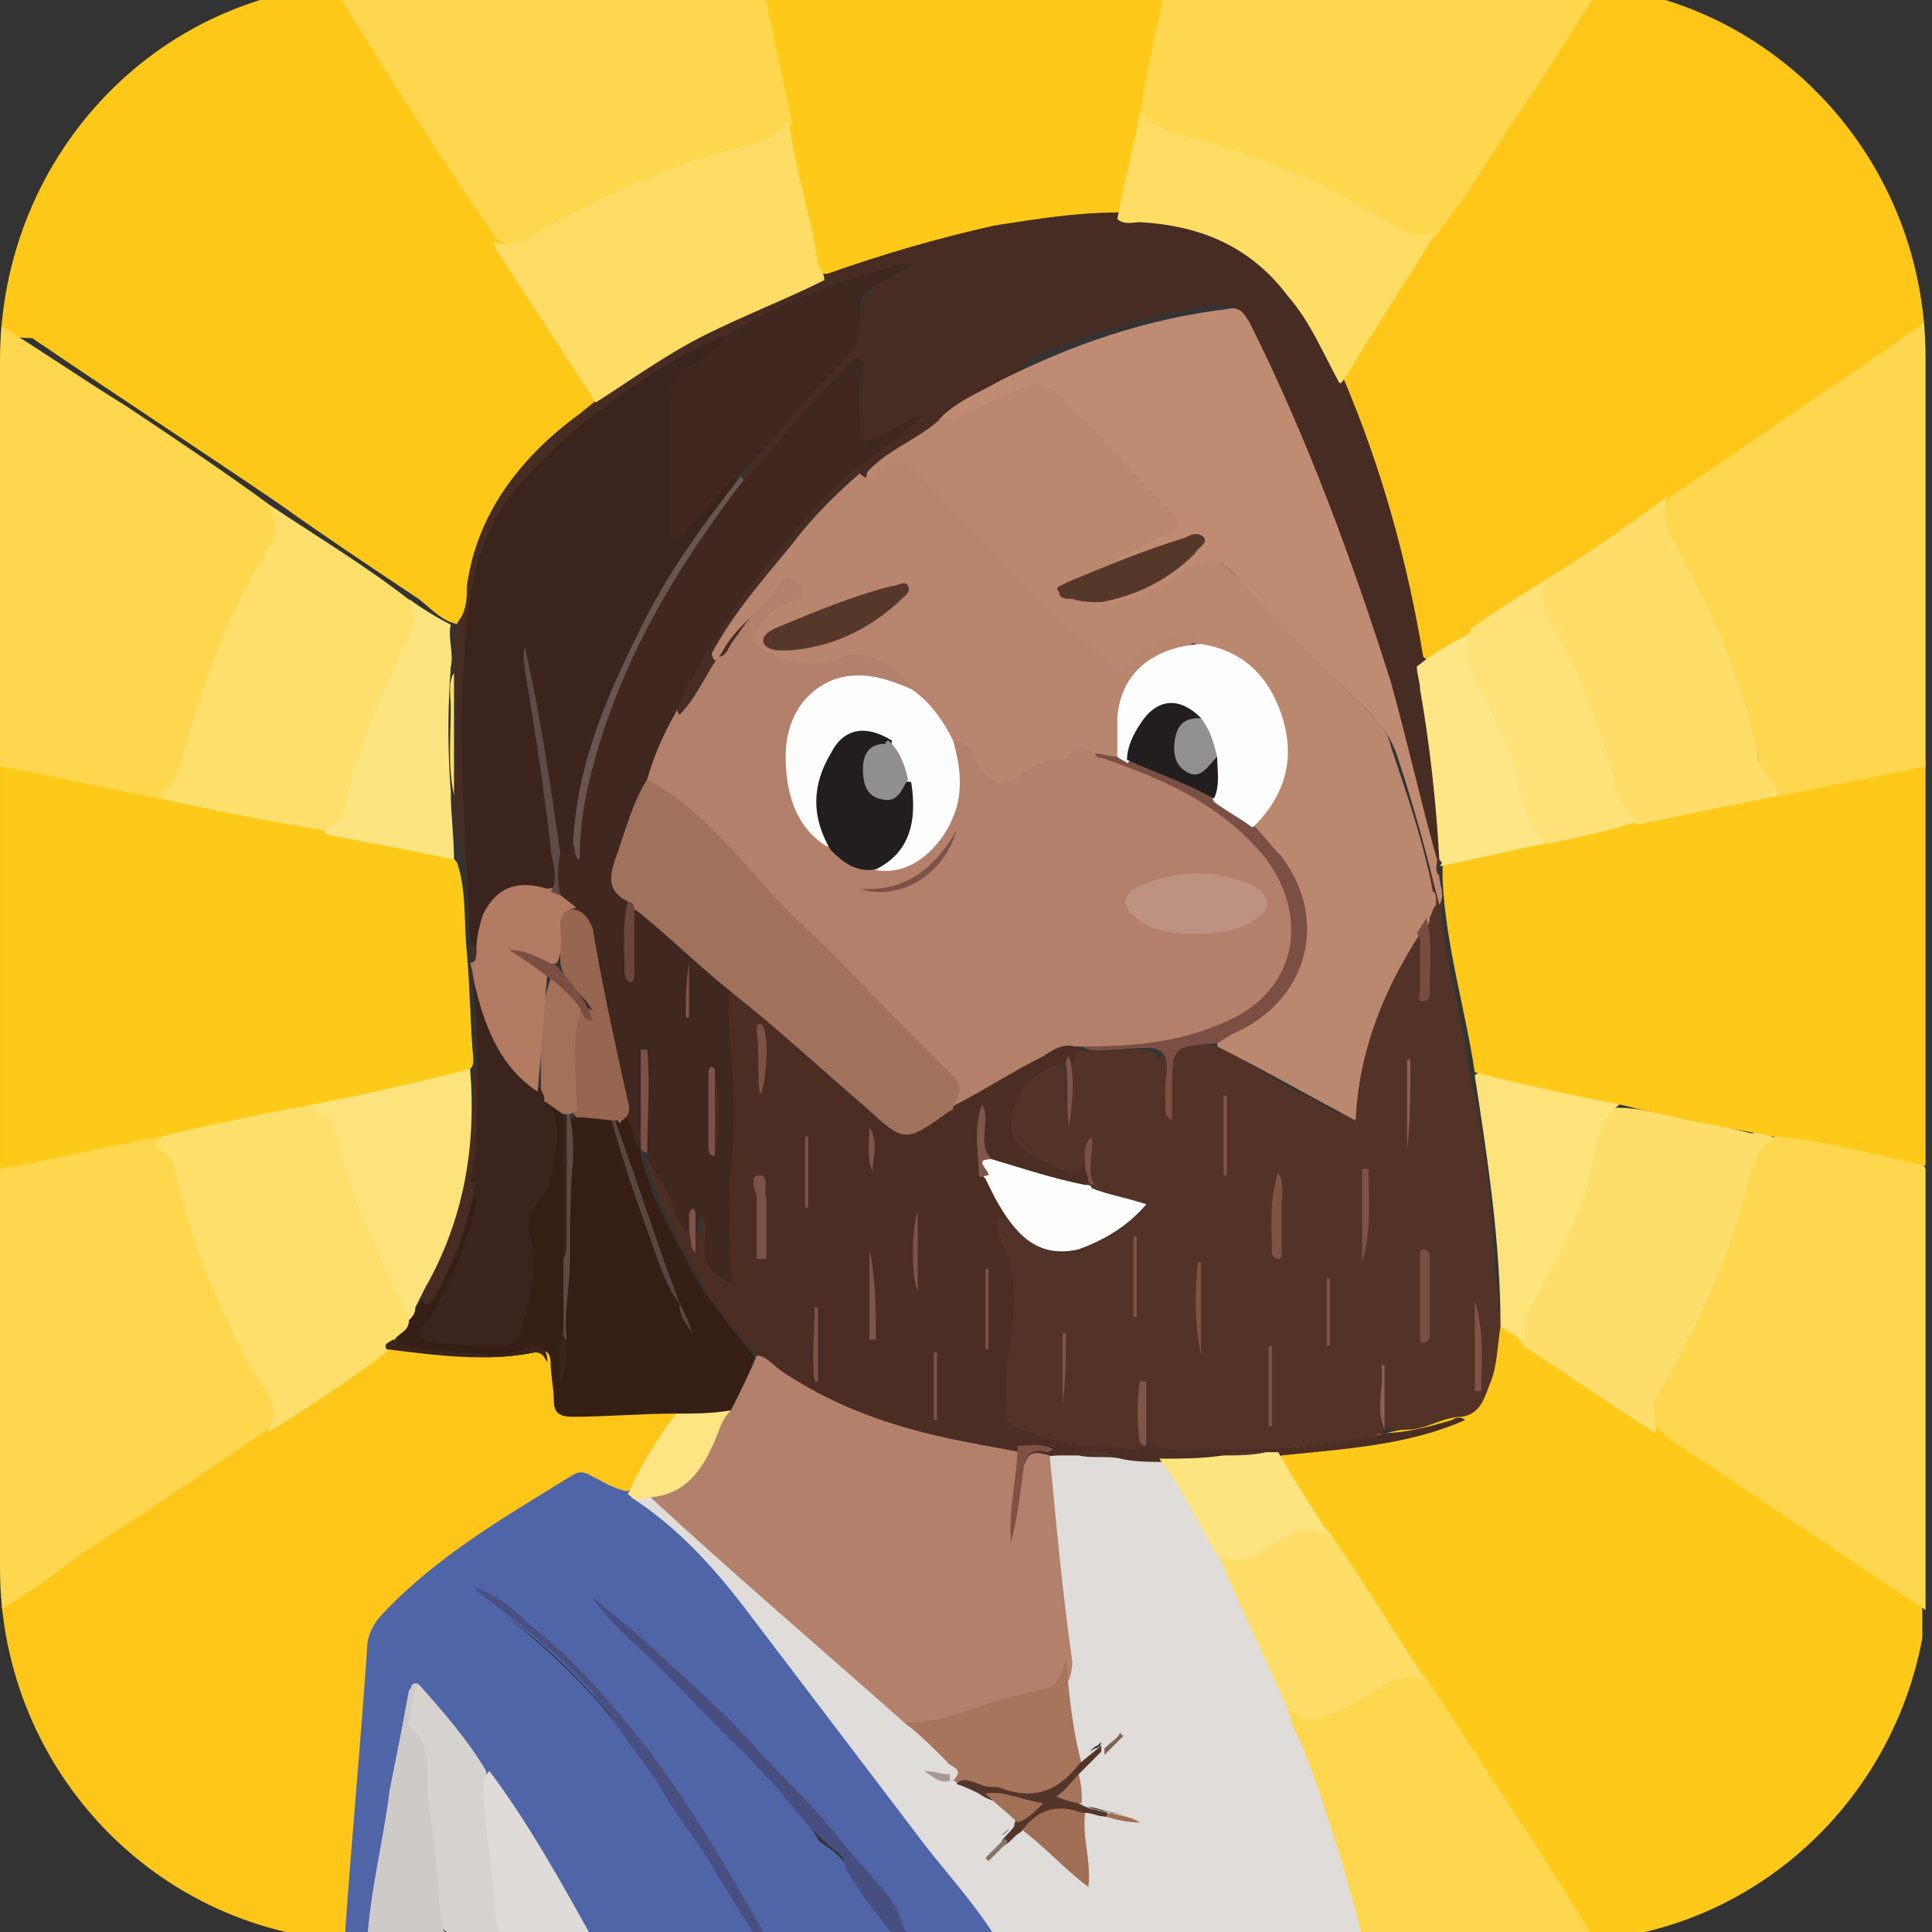 <?xml version="1.0" encoding="utf-8"?>
<!-- Generator: Adobe Illustrator 17.1.0, SVG Export Plug-In . SVG Version: 6.00 Build 0)  -->
<!DOCTYPE svg PUBLIC "-//W3C//DTD SVG 1.1//EN" "http://www.w3.org/Graphics/SVG/1.1/DTD/svg11.dtd">
<svg version="1.1" id="Icon" xmlns="http://www.w3.org/2000/svg" xmlns:xlink="http://www.w3.org/1999/xlink" x="0px" y="0px"
	 viewBox="0 0 60 60" enable-background="new 0 0 60 60" xml:space="preserve">
<rect x="0" y="0" width="60" height="60" fill="#333333" stroke="none"/>
<g>
	<g>
		<defs>
			<path id="SVGID_1_" d="M59.9,48.7c0,6.4-5.1,11.6-11.4,11.6h-37C5.1,60.3,0,55.1,0,48.7V11.2C0,4.7,5.1-0.5,11.4-0.5h37
				c6.3,0,11.4,5.2,11.4,11.6V48.7z"/>
		</defs>
		<clipPath id="SVGID_2_">
			<use xlink:href="#SVGID_1_"  overflow="visible"/>
		</clipPath>
		<g clip-path="url(#SVGID_2_)">
			<g>
				<path fill="#FEC919" d="M57,60.3c-2.5,0-5,0-7.5,0c-0.2-0.1-0.4-0.3-0.5-0.5c-1.6-2.5-3.2-5-4.9-7.5c-1-1.5-1.9-3-2.9-4.5
					c-0.5-0.7-0.9-1.5-1.4-2.2c-0.1-0.2-0.3-0.4,0-0.6c1.3-0.3,2.7-0.3,4.1-0.7c0.5-0.1,1-0.2,1.4-0.5c0.6-0.2,0.9-0.7,0.9-1.4
					c0.1-0.4,0-0.9,0.3-1.3c0.4-0.2,0.6,0.2,0.9,0.3c1.4,0.9,2.8,1.8,4.1,2.7c2.5,1.7,5.1,3.4,7.6,5.1c0.3,0.2,0.6,0.4,0.6,0.8
					c0,2.3,0,4.6,0,6.9c0,1.3-0.5,2.2-1.5,2.9C57.9,60.2,57.4,60.1,57,60.3z"/>
				<path fill="#FEC619" d="M10.7,60.3c-2.6,0-5.3,0-7.9,0c-0.4-0.2-0.9-0.1-1.3-0.4c-1-0.7-1.5-1.7-1.5-2.9c0-2.3,0-4.6,0-6.9
					c0-0.4,0.4-0.5,0.6-0.7c2.6-1.7,5.2-3.5,7.8-5.2c1.1-0.7,2.2-1.5,3.3-2.2c0.2-0.1,0.3-0.3,0.6-0.3c1,0.1,2,0.3,3.1,0.2
					c0.4,0,0.8,0,1.2-0.1c0.3-0.1,0.6,0,0.7,0.3c0.1,0.3,0.1,0.7,0.2,1c0.1,0.4,0.3,0.5,0.6,0.5c0.8,0,1.5,0.1,2.3-0.1
					c0.2,0,0.4,0,0.6,0.1c0.2,0.1,0.2,0.3,0.1,0.4c-0.5,0.8-0.9,1.8-1.7,2.4c-0.2,0-0.3,0-0.4-0.1c-0.6-0.4-1.2-0.3-1.8,0.1
					c-1.7,1.1-3.5,2.1-4.9,3.6c-0.4,0.4-0.6,0.9-0.6,1.4c-0.2,2.3-0.4,4.5-0.6,6.8c0,0.3,0,0.6,0,0.9C11,59.6,11,60,10.7,60.3z"/>
				<path fill="#4F65A8" d="M10.7,60.3c0.2-3,0.5-6.1,0.7-9.1c0-0.4,0.2-0.8,0.5-1.1c1.7-1.8,3.8-3,5.9-4.3c0.2-0.1,0.3-0.1,0.5,0
					c0.4,0.2,0.7,0.4,1.1,0.5c0.1,0,0.3,0,0.4,0.1c2,1.1,3.3,2.9,4.6,4.7c2.2,2.8,4.2,5.7,6.4,8.5c0.2,0.2,0.4,0.4,0.2,0.7
					c-0.9,0-1.9,0-2.8,0c-0.3-0.1-0.4-0.2-0.5-0.5c-0.2-0.6-0.6-1-1-1.5c-0.9-1.3-2.1-2.3-3.2-3.5c-0.9-1.1-2-2-3-2.9
					c-0.6-0.6-1.2-1.1-1.5-1.4c0.5,0.4,1.2,1,1.9,1.7c0.8,0.8,1.6,1.5,2.3,2.3c0.7,0.8,1.6,1.6,2.2,2.6c0,0.1,0.1,0.1,0.2,0.2
					c1,0.6,1.3,1.8,2,2.6c0.1,0.1,0.2,0.3,0.1,0.5c-1.2,0-2.5,0-3.7,0c-0.2-0.1-0.4-0.3-0.6-0.5c-1-1.7-2-3.3-3.1-4.9
					c-1.5-2.1-3.3-4.1-5.5-5.4c1.3,0.7,3.4,2.7,4.3,3.9c1.3,1.7,2.5,3.5,3.6,5.3c0.3,0.5,0.7,1,0.8,1.6c-1.8,0-3.5,0-5.3,0
					c-0.1-0.1-0.3-0.2-0.4-0.4c-0.9-1.7-1.9-3.2-2.9-4.8c-0.5-0.8-1.1-1.6-1.8-2.4c-0.1-0.1-0.1-0.1-0.2-0.1
					c-0.2,0.2-0.2,0.5-0.2,0.7c-0.3,2.1-0.8,4.1-1.1,6.2c0,0.3,0,0.5-0.2,0.7C11.2,60.3,10.9,60.3,10.7,60.3z"/>
				<path fill="#E0DCD9" d="M31,60.3c-0.6-1-1.4-1.9-2.2-2.9c-1.9-2.5-3.8-5-5.7-7.5c-1-1.3-2.1-2.5-3.5-3.4
					c0.1-0.2,0.2-0.2,0.4-0.2c0.4,0.1,0.7,0.4,1,0.7c2.4,2.1,4.8,4.2,7.1,6.3c0.6,0.6,1.4,1,1.9,1.8c0.2,0.1,0.4,0.2,0.6,0.3
					c0.3,0.4,0.8,0.5,1,1c0,0.3-0.3,0.4-0.5,0.6c-0.1,0-0.1,0.1-0.2,0.1c0.1-0.1,0.1-0.1,0.2-0.1c0.2-0.1,0.3-0.3,0.5-0.4
					c0.5,0,0.7,0.5,1.1,0.7c0.3,0.2,0.5,0.4,0.8,0.7c0-0.4,0-0.6-0.1-0.9c0-0.3-0.1-0.7,0.1-1c0.2-0.1,0.4,0.1,0.6,0.1
					c0.3,0.1,0.7,0.1,0.8,0.2c-0.1-0.1-0.4-0.1-0.7-0.2c-0.3-0.1-0.7-0.1-0.9-0.3c-0.1-0.2-0.1-0.5-0.1-0.8c0.1-0.4,0.5-0.6,0.8-0.8
					c0.1,0,0.2-0.1,0.2-0.2c0,0,0.1-0.1,0.1-0.1c0,0-0.1,0.1-0.1,0.1c0,0-0.1,0.1-0.1,0.1c-0.3,0.1-0.4,0.6-0.8,0.4
					C33.1,54,33.1,53,33,52.1c0-0.2,0-0.4,0-0.6c-0.1-1.7-0.4-3.5-0.5-5.2c0-0.4-0.1-0.8,0-1.2c0.1-0.1,0.2-0.1,0.3-0.2
					c0.2,0,0.5,0,0.7,0c0.4,0.2,0.9,0.1,1.3,0.1c0.4,0,0.8,0,1.2,0c0.3,0.1,0.5,0.3,0.6,0.6c0.5,0.9,1,1.7,1.5,2.6
					c0.8,1.6,1.6,3.2,2.2,4.9c0.8,2,1.5,4.1,2.1,6.3c0.1,0.3,0.2,0.6,0,0.8C38.5,60.3,34.8,60.3,31,60.3z"/>
				<path fill="#FED74E" d="M42.3,60.3c-0.1-0.8-0.4-1.6-0.6-2.4c-0.5-1.5-0.9-3-1.6-4.4c0-0.1,0-0.2-0.1-0.3c0-0.3,0.2-0.2,0.3-0.1
					c0.4,0.3,0.7,0.1,1.1-0.1c0.5-0.3,1-0.6,1.5-0.9c0.5-0.3,0.9-0.4,1.4,0c1.6,2.5,3.3,5,4.9,7.6c0.1,0.2,0.2,0.3,0.3,0.5
					C47.1,60.3,44.7,60.3,42.3,60.3z"/>
				<path fill="#D6D2CF" d="M13,52.3c0.8,0.9,1.5,1.7,2.1,2.7c0.1,1.4,0.3,2.9,0.4,4.3c0,0.4,0.3,0.6,0.7,0.6c0.4,0,0.8,0,1.2,0
					c0.2,0,0.5,0,0.6,0.3c-1,0-1.9,0-2.9,0c-0.3-0.1-0.5-0.1-0.8-0.1c-0.5,0-0.7-0.3-0.8-0.7c-0.2-1.1-0.2-2.3-0.4-3.4
					c-0.1-0.6,0-1.3-0.3-1.8c-0.4-0.7-0.2-1.2,0-1.9C12.9,52.4,13,52.3,13,52.3z"/>
				<path fill="#CECAC7" d="M13,52.3c-0.2,0.3-0.2,0.7-0.3,1.1c0,0.1,0,0.2,0,0.2c0.8,0.6,0.5,1.6,0.6,2.4c0.2,1.2,0.3,2.4,0.4,3.6
					c0,0.4,0.2,0.6,0.7,0.6c0.2,0,0.5-0.1,0.7,0.1c-1.2,0-2.5,0-3.7,0c0.1-1.6,0.5-3.1,0.7-4.7c0.2-1,0.4-2,0.6-3.1
					C12.8,52.4,12.8,52.2,13,52.3z"/>
				<path fill="#DFDBD8" d="M18.1,60.3c-0.6-0.3-1.3-0.1-1.9-0.1c-0.5,0-0.8-0.1-0.8-0.7c-0.1-1.3-0.3-2.6-0.4-3.9
					c0-0.2,0-0.4,0.2-0.6c1.2,1.6,2.2,3.4,3.2,5.2C18.2,60.3,18.1,60.3,18.1,60.3z"/>
				<path fill="#494F81" d="M23.6,60.3c-0.5-0.7-0.9-1.4-1.4-2.2c-0.5-0.9-1.2-1.7-1.7-2.6c-0.5-0.8-1.1-1.5-1.6-2.3
					c-1-1.4-2.3-2.4-3.7-3.5c-0.2-0.1-0.4-0.3-0.5-0.4c0.7,0.2,1.3,0.7,1.8,1.2c1.4,1.1,2.5,2.4,3.6,3.8c1.3,1.7,2.4,3.6,3.5,5.5
					c0.1,0.2,0.2,0.4,0.4,0.5C23.9,60.3,23.7,60.3,23.6,60.3z"/>
				<path fill="#484F80" d="M27.8,60.3c-0.2-0.6-0.8-1-1.1-1.6c-0.2-0.3-0.4-0.5-0.5-0.9c0-0.1-0.1-0.2-0.1-0.2
					c-1.1-0.8-1.8-2-2.7-2.9c-1-0.9-1.9-1.9-2.9-2.9c-0.7-0.7-1.5-1.3-2.1-2.2c0.7,0.6,1.5,1.2,2.2,1.9c1,0.9,1.9,1.7,2.8,2.7
					c0.8,0.9,1.7,1.7,2.5,2.7c0.6,0.8,1.3,1.4,1.9,2.3c0.2,0.3,0.2,0.8,0.6,1C28.1,60.3,27.9,60.3,27.8,60.3z"/>
				<path fill="#533327" d="M46.6,41.2c-0.1,0.6-0.1,1.2-0.3,1.7c-0.2,0.5-0.3,1-0.9,1.1c-0.6,0-1.1,0.4-1.7,0.4
					c-0.3,0-0.6,0.1-0.8-0.2c0-0.6,0-1.1,0-1.5c0.1,0.5-0.1,1.1,0.1,1.7c-0.4,0.4-1,0.3-1.5,0.4c-1.6,0.2-3.3,0.4-4.9,0.3
					c-0.3,0-0.6,0-0.9-0.2c-0.3-0.4-0.1-0.9-0.2-1.3c0.1,0.4-0.1,0.8,0.1,1.3c0,0.1-0.1,0.1-0.2,0.1c-1.2,0.1-2.3,0-3.5-0.3
					c-0.6-0.2-0.9-0.6-0.9-1.3c0-0.6,0.1-1.1,0.1-1.6c0.2-1.1,0.2-2.2-0.3-3.3c0-0.1-0.1-0.1-0.1-0.2c0-0.2-0.1-0.4,0.1-0.5
					c0.2-0.1,0.4,0,0.6,0.2c0.2,0.2,0.4,0.4,0.7,0.6c0.4,0.2,0.8,0.4,1.3,0.1c0.6-0.4,1.2-0.7,1.7-1.2c-0.4-0.2-1-0.2-1.3-0.5
					c-0.3-0.3-0.2-0.6-0.2-0.9c0,0.1,0,0.2-0.1,0.3c-0.2,0.3-0.5,0.3-0.8,0.2c-0.5-0.1-0.9-0.3-1.3-0.6c-0.5-0.4-0.7-1.2-0.4-1.8
					c0.3-0.7,1.3-1.3,2-1.1c0.2,0.5,0,1,0.1,1.5c0-0.5,0.1-1.1-0.1-1.7c0-0.1,0.1-0.2,0.2-0.3c0.1,0,0.1,0,0.2,0
					c0.6,0.1,1.3,0,1.9,0c0.6,0,0.7,0.1,0.7,0.7c0,0.3,0,0.6,0,0.9c0-0.3,0-0.6,0-0.9c-0.1-0.5,0.2-0.8,0.7-0.8
					c0.3,0,0.5-0.2,0.7-0.1c1.1,0.3,2,1.1,3.1,1.6c0.4,0.2,0.7,0.4,1.1,0.6c0.1-0.9,0.3-1.8,0.6-2.6c0.3-0.8,0.7-1.6,1.1-2.3
					c0.1-0.2,0.2-0.5,0.5-0.5c0.3,0.2,0.2,0.5,0.2,0.7c0,0.2,0,0.4,0,0.6c0-0.5,0-1.1-0.1-1.7c0-0.2,0.1-0.3,0.2-0.5
					c0.1-0.3,0-0.6,0.1-0.9c0.1-0.2,0.1-0.4,0.3-0.5c0.1,0,0.2,0.2,0.2,0.3c0,2,0.6,3.9,0.9,5.8c0,0.2,0.1,0.4,0.1,0.6
					c0.4,1.8,0.6,3.6,0.7,5.4c0,0.6,0.2,1.1,0.1,1.7C46.8,40.7,46.8,41,46.6,41.2z"/>
				<path fill="#4B2D23" d="M35.6,44.9c1.2,0.2,2.4,0.1,3.7,0.1c0.9,0,1.9-0.2,2.8-0.3c0.3,0,0.6-0.1,0.9-0.2l0,0
					c0.7,0,1.4-0.2,2.1-0.4c0.1-0.1,0.3-0.1,0.4,0c-1.8,0.8-3.8,0.9-5.7,1.1c-0.1,0.1-0.3,0.2-0.5,0.2c-0.4-0.1-0.9,0-1.3,0.1
					c-0.6,0.1-1.3,0.1-1.9-0.1c-0.4,0-0.9,0-1.3-0.1c-0.4-0.1-0.9,0-1.3-0.1c-0.2,0-0.4,0-0.6,0c-0.3,0-0.7,0.1-1,0.1
					c-3-0.3-5.8-1-8.2-3c-1.6-1.6-2.7-3.6-3.5-5.8c-0.1-0.2-0.1-0.3-0.1-0.5c0-0.1,0.1-0.1,0.1-0.2c0.1-0.1,0.2,0,0.3,0.1
					c0.4,0.6,0.7,1.2,0.9,1.8c0.1,0.2,0.2,0.5,0.4,0.7c0,0.1,0,0,0,0c0,0,0,0,0-0.1c0-0.2-0.1-0.5,0.2-0.6c0.3,0.2,0.2,0.5,0.2,0.8
					c0,0.3,0,0.6,0.3,0.7c0.1-0.2,0.1-0.3,0.1-0.5c0-1,0-2,0.1-3.1c0.1-1.4,0-2.8-0.1-4.1c0-0.3-0.1-0.5,0.1-0.7
					c0.3-0.3,0.5,0,0.7,0.2c1.2,1,2.4,2.1,3.6,3.1c1.5,1.3,0.9,1.3,2.6,0.2c0.1,0,0,0,0,0c0.9-0.6,1.8-1.1,2.7-1.6
					c0.4-0.2,0.7-0.5,1.2-0.1c0,0.1-0.1,0.1-0.1,0.2c0,0.1,0,0.2-0.1,0.2c-1.1,0.1-1.9,0.9-1.9,1.9c0,0.7,0.6,1,1.1,1.2
					c0.4,0.2,0.8,0.5,1.2,0.1c0.1,0.2,0.2,0.3,0.1,0.5c-0.2,0.1-0.4,0.1-0.6,0.1c-0.8-0.2-1.6-0.4-2.3-0.7c-0.4-0.3-0.4-0.3-0.4-1.1
					c0,0.5,0,1,0.3,1.3c0.3,0.3,0.4,0.7,0.7,1.1c0.4,0.6,0.9,1.1,1.7,1c0.2,0,0.3,0,0.4,0.2c0.2,0.3-0.1,0.2-0.2,0.3
					c-0.6,0.1-1.2-0.1-1.7-0.6c-0.2-0.2-0.4-0.5-0.7-0.5c-0.1,0.2,0,0.4,0,0.5c0.7,1.3,0.5,2.6,0.3,3.9c-0.1,0.5,0,1-0.1,1.5
					c0,0.4,0.2,0.6,0.5,0.7c0.4,0.1,0.9,0.3,1.3,0.4c0.7,0.1,1.3,0.1,2,0.2C35.3,45,35.5,45,35.6,44.9L35.6,44.9z"/>
				<path fill="#FED74E" d="M59.8,36.3c0,4.6,0,9.1,0,13.7c-2.6-1.7-5.2-3.5-7.8-5.2c-0.2-0.1-0.3-0.3-0.5-0.4
					c-0.4-0.5-0.3-0.9,0-1.4c1.2-2.1,2.1-4.3,2.7-6.7c0.1-0.5,0.5-0.8,0.9-1c0.2-0.1,0.5,0,0.7,0c1.1,0.2,2.2,0.5,3.3,0.7
					C59.4,36,59.7,36,59.8,36.3z"/>
				<path fill="#FEDE6B" d="M55.1,35.4c-0.7,0.3-0.7,1.1-0.9,1.7c-0.6,2.2-1.5,4.2-2.7,6.2c-0.3,0.4,0,0.8-0.1,1.2
					c-1.4-0.9-2.7-1.8-4.1-2.7c-0.3-0.4-0.2-0.9,0-1.3c0.9-1.5,1.6-3.2,2-4.9c0.1-0.6,0.4-1,0.9-1.2c1,0,2,0.4,3,0.5
					c0.4,0.1,0.8,0.2,1.2,0.3C54.8,35.1,55,35.2,55.1,35.4z"/>
				<path fill="#FEDE68" d="M44.3,52.2c-1-0.4-1.7,0.5-2.5,0.8c-0.1,0.1-0.3,0.2-0.4,0.2c-0.5,0.3-0.9,0.3-1.4-0.1
					c-0.7-1.6-1.5-3.2-2.2-4.9c-0.1-0.2,0.1-0.2,0.2-0.2c0.6,0.2,1-0.1,1.5-0.4c0.2-0.1,0.4-0.2,0.7-0.4c0.5-0.3,0.8,0.1,1.1,0.4
					C42.4,49.2,43.3,50.7,44.3,52.2z"/>
				<path fill="#FEE27A" d="M50.3,34.3c-0.7,0.5-0.7,1.3-0.9,2.1c-0.3,1.2-0.8,2.3-1.4,3.4c-0.3,0.6-0.8,1.1-0.6,1.9
					c-0.3-0.2-0.5-0.3-0.8-0.5c0-2.6-0.4-5.2-0.8-7.8c0.2-0.2,0.4-0.1,0.6-0.1c1.2,0.2,2.3,0.4,3.5,0.8C50,34.1,50.2,34.1,50.3,34.3
					z"/>
				<path fill="#FDE480" d="M41.3,47.7c-0.6-0.4-1.1-0.2-1.7,0.2c-0.5,0.4-1.1,0.7-1.8,0.4c-0.6-1-1.1-2.1-1.8-3c0.7,0,1.3,0,2-0.1
					c0.4-0.1,0.9,0,1.3-0.1c0.1,0,0.3,0,0.4,0C40.2,46,40.8,46.9,41.3,47.7z"/>
				<path fill="#FED74E" d="M0,50c0-4.6,0-9.1,0-13.7C0.1,36.1,0.3,36,0.5,36c1.3-0.3,2.7-0.6,4-0.8c0.1,0,0.3,0,0.4,0
					c0.5,0.3,0.7,0.8,0.9,1.4C6.4,38.8,7.2,41,8.4,43c0.3,0.5,0.4,1-0.1,1.4c-1.9,1.3-3.8,2.6-5.7,3.8C1.8,48.8,0.9,49.5,0,50z"/>
				<path fill="#351F15" d="M19.9,35.9c0.3,1.2,0.9,2.3,1.5,3.4c0.5,1,1.3,1.9,2,2.8c0,0.8-0.3,1.4-0.9,1.9c-0.5,0.1-1,0.2-1.5-0.1
					c-1.1,0-2.2,0.1-3.2,0.1c-0.4,0-0.6-0.1-0.6-0.5c0-0.4-0.1-0.8-0.1-1.2c0-0.4-0.3-0.4-0.5-0.3c-1.4,0.3-2.8,0.1-4.2-0.2
					c-0.2-0.4,0.2-0.6,0.3-0.9c0.1-0.1,0.2-0.3,0.3-0.4c0.7-0.8,1-1.8,1.3-2.8c0.1-0.3,0.1-0.8,0.4-1c0.5,0.1,0.3,0.5,0.3,0.8
					c-0.3,1.2-0.7,2.3-1.3,3.3c-0.4,0.7-0.4,0.7,0.4,0.8c0.4,0.1,0.9,0,1.3,0c0.4,0,0.7-0.2,0.7-0.6c0.2-0.8,0.4-1.7,0.2-2.5
					c-0.1-0.5,0.1-0.9,0.3-1.3c0.5-0.8,0.6-1.6,0.3-2.5c-0.1-0.2-0.2-0.3,0.1-0.5c0.4,0,0.6,0.2,0.7,0.5c0.1,1.5-0.1,2.9,0,4.4
					c0,0.7,0,1.4-0.1,2.1c-0.1,0.4,0,0.8-0.1,1.2c0-0.2,0-0.5,0-0.8c0.1-0.7,0.1-1.5,0.1-2.2c0-1.5,0-3.1,0.1-4.6
					c0.4-0.4,0.9-0.1,1.3,0c0.1,0.1,0.2,0.3,0.2,0.4c0.6,1.8,1.2,3.6,1.9,5.3c0.1,0.2,0.2,0.5,0.3,0.7c0-0.1-0.1-0.2-0.1-0.3
					c-0.1-0.2-0.1-0.3-0.2-0.5c-0.7-1.8-1.4-3.7-2-5.5c0-0.1,0-0.1,0.1-0.2c0.4-0.1,0.5,0.2,0.6,0.5C19.9,35.4,19.9,35.6,19.9,35.9z
					"/>
				<path fill="#FEDF6C" d="M12.7,41c0,0.4-0.4,0.4-0.5,0.7c0,0.1-0.2,0.2-0.2,0.3c-1.2,0.9-2.4,1.7-3.7,2.5c0.5-0.8-0.1-1.4-0.5-2
					c-1-1.8-1.8-3.8-2.3-5.8c-0.1-0.4-0.1-0.8-0.6-1c-0.1,0,0-0.2,0-0.3C5.1,35.1,5.3,35,5.5,35c1.2-0.3,2.5-0.5,3.7-0.8
					c0.1,0,0.3,0,0.4,0c0.6,0.2,0.9,0.7,1.1,1.3c0.4,1.5,1,3,1.7,4.3C12.6,40.2,12.8,40.5,12.7,41z"/>
				<path fill="#FEE482" d="M21,43.9c0.6,0,1.1,0,1.7-0.1c0.1,0.2,0,0.4-0.1,0.6c-0.2,0.4-0.4,0.7-0.5,1.1c-0.4,0.8-0.9,1.1-1.8,1
					c-0.2,0-0.3,0-0.5,0.1c-0.1-0.1-0.2-0.1-0.3-0.2C19.9,45.5,20.4,44.7,21,43.9z"/>
				<path fill="#3A241D" d="M12,41.9c-0.1-0.2,0.1-0.2,0.2-0.3c0.7,0.4,1.5,0.3,2.3,0.4c0.6,0.1,1.2,0.1,1.8-0.1
					c0.3-0.1,0.7-0.2,0.7,0.4c-0.1-0.1-0.1-0.3-0.4-0.3C15.1,42.3,13.6,42.1,12,41.9z"/>
				<path fill="#B2806B" d="M20.2,46.5c1.2-0.1,1.7-1,2.1-2c0.1-0.3,0.2-0.5,0.4-0.7c0.3-0.6,0.6-1.2,0.8-1.7c0.3,0,0.5,0.3,0.8,0.5
					c1.8,1.2,3.7,1.8,5.8,2.2c0.5,0.1,1.1,0.2,1.6,0.3c0.3,0.5,0,0.9,0,1.4c0,0.2-0.1,0.5-0.1,0.9c0-0.7,0.1-1.2,0.2-1.8
					c0.1-0.6,0.4-0.5,0.8-0.4c0.2,2.1,0.4,4.3,0.7,6.4c0,0.8-0.5,1.2-1.2,1.3c-0.7,0.1-1.3,0.3-2,0.6c-0.6,0.2-1.2,0.4-1.9,0.1
					C25.5,51.2,22.8,48.9,20.2,46.5z"/>
				<path fill="#A7745C" d="M28.1,53.5c0.8,0,1.5-0.2,2.3-0.5c0.6-0.2,1.3-0.4,1.9-0.5c0.6-0.1,0.7-0.6,0.8-1
					c0.1,1.1,0.2,2.2,0.5,3.3c-0.4,0.9-0.9,1.1-1.8,1c-0.5-0.1-1-0.2-1.5-0.4c-0.2-0.1-0.3-0.1-0.5,0c-0.1,0-0.1-0.1-0.2-0.1
					c0.4-0.4-0.1-0.4-0.2-0.6C29,54.3,28.6,53.9,28.1,53.5z"/>
				<path fill="#9F6E55" d="M33.7,56.3c-0.1,0.8,0.2,1.5,0.1,2.3c-0.8-0.6-1.4-1.3-2.1-1.8C32.1,55.9,33,55.6,33.7,56.3z"/>
				<path fill="#533529" d="M33.7,56.3c0,0-0.1,0-0.1,0c-0.8-0.3-1.4-0.1-1.9,0.6c-0.2,0.1-0.3,0.3-0.5,0.4c-0.1,0.1-0.1,0-0.1-0.1
					c0.1-0.2,0.3-0.3,0.4-0.5c0-0.2,0.2-0.3,0.2-0.5c-0.4-0.2-0.9-0.2-1.3-0.5c-0.2-0.1-0.4-0.2-0.7-0.3c0.2-0.2,0.4-0.1,0.7,0
					c0.2,0.1,0.4,0.1,0.6,0.1c1,0.4,1.8,0.2,2.5-0.7c0.2-0.2,0.5-0.4,0.7-0.6c0,0.1,0,0.1,0,0.2c-0.2,0.2-0.5,0.5-0.7,0.7
					c-0.1,0.2-0.2,0.4-0.4,0.6c0.1,0.1,0.3,0.1,0.4,0.3c0.3,0.2,0.6,0.2,0.9,0.3c0,0.2-0.1,0.1-0.2,0.1
					C34.1,56.4,33.9,56.3,33.7,56.3z"/>
				<path fill="#7E5146" d="M32.5,45.1c-0.4-0.1-0.6,0-0.7,0.4c-0.1,0.8-0.2,1.6-0.4,2.4c-0.1-1,0.2-2,0.2-3c0.4,0,0.7-0.1,1.1,0.1
					C32.6,45.1,32.5,45.1,32.5,45.1z"/>
				<path fill="#A27057" d="M30.6,55.7c0.6-0.1,1.1,0.2,1.8,0.3c-0.3,0.3-0.5,0.5-0.8,0.6C31.3,56.3,30.9,56,30.6,55.7z"/>
				<path fill="#A5745B" d="M33.6,56c-0.3,0-0.5-0.1-0.8-0.2c0.3-0.2,0.5-0.5,0.7-0.7C33.6,55.5,33.6,55.7,33.6,56z"/>
				<path fill="#A89A93" d="M29.5,55.3c-0.3,0.1-0.5-0.1-0.8-0.3c0.3,0,0.5,0.1,0.8,0.1C29.5,55.2,29.5,55.2,29.5,55.3z"/>
				<path fill="#9F6E55" d="M34.3,56.4c0.1,0,0.1-0.1,0.2-0.1c0.3,0.1,0.6,0.1,0.9,0.3C35,56.6,34.6,56.5,34.3,56.4z"/>
				<path fill="#88746A" d="M31.2,57.1c0,0,0.1,0.1,0.1,0.1c-0.2,0.2-0.4,0.4-0.6,0.6c0,0-0.1-0.1-0.1-0.1
					C30.8,57.5,31,57.3,31.2,57.1z"/>
				<path fill="#533327" d="M33.3,45.1c0.4,0,0.9-0.1,1.3,0.1C34.2,45.2,33.8,45.2,33.3,45.1z"/>
				<path fill="#796257" d="M34.3,54.5c0-0.1,0-0.1,0-0.2c0.2-0.2,0.4-0.3,0.5-0.5c0,0,0,0.1,0.1,0.1C34.7,54.1,34.5,54.3,34.3,54.5
					z"/>
				<path fill="#FEC619" d="M49.6-0.4c2.3,0,4.6,0,6.9,0c1.7,0,3.2,1.6,3.3,3.3c0,2.4,0,4.8,0,7.2c-0.1,0.3-0.4,0.5-0.6,0.7
					c-2.4,1.6-4.8,3.2-7.2,4.8c-1.3,0.9-2.6,1.8-3.9,2.6c-0.8,0.5-1.5,1.1-2.3,1.6c-0.4,0.2-0.7,0.5-1.1,0.8
					c-0.2,0.1-0.3,0.3-0.6,0.2c-0.2-0.1-0.2-0.4-0.3-0.6c-0.4-2.6-1.2-5.1-2.2-7.6c-0.1-0.2-0.1-0.4-0.1-0.6c0.6-1.1,1.4-2.1,2-3.2
					c0.3-0.5,0.7-1.1,1-1.6c1.6-2.3,3-4.6,4.5-6.9C49.2,0,49.4-0.3,49.6-0.4z"/>
				<path fill="#FEC819" d="M0,10.1c0-2.4-0.1-4.9,0-7.3c0-1.7,1.6-3.2,3.3-3.3c2.3,0,4.7,0,7,0c0.2,0.1,0.3,0.2,0.5,0.4
					c1.6,2.5,3.2,5,4.8,7.5c0.9,1.4,1.8,2.8,2.8,4.2c0.2,0.3,0.4,0.5,0.4,0.8c-0.3,0.6-0.9,0.9-1.4,1.3c-1.5,1.3-2.5,3-2.7,5
					c0,0.3-0.1,0.5-0.3,0.7c-0.6,0-1-0.5-1.4-0.8c-1.5-1-3-2-4.4-3c-2.5-1.7-5.1-3.4-7.6-5.1C0.4,10.5,0.1,10.4,0,10.1z"/>
				<path fill="#FEC919" d="M50.3,34.3c-1.5-0.3-3-0.6-4.5-1c-0.3-2-0.9-3.9-1-6c0-0.2,0-0.3,0-0.5c0.1-0.2,0.3-0.3,0.5-0.3
					c0.9-0.2,1.8-0.5,2.8-0.6c0.9-0.2,1.9-0.5,2.8-0.6c1.5-0.3,2.9-0.7,4.4-0.9c1.2-0.3,2.4-0.5,3.7-0.8c0.3-0.1,0.5-0.1,0.8,0
					c0,4.2,0,8.4,0,12.6c-1.5-0.3-3.1-0.8-4.7-0.9C53.5,35,51.9,34.7,50.3,34.3z"/>
				<path fill="#FECA19" d="M9.7,34.3c-1.6,0.3-3.1,0.6-4.7,1c-1.7,0.3-3.3,0.7-5,1c0-4.2,0-8.4,0-12.6c0.2-0.2,0.4-0.1,0.5-0.1
					c1.5,0.3,3,0.6,4.5,1c1.7,0.3,3.4,0.6,5.1,1.1c1.1,0.2,2.2,0.4,3.3,0.7c0.3,0.1,0.6,0.1,0.8,0.4c0.3,0.9,0.2,1.9,0.3,2.8
					c0.1,1.1,0.1,2.2,0.2,3.3c0,0.1,0,0.2-0.1,0.3c-0.2,0.3-0.4,0.3-0.7,0.4c-1.2,0.3-2.5,0.5-3.7,0.8C10.1,34.4,9.9,34.5,9.7,34.3z
					"/>
				<path fill="#FEC919" d="M23.7-0.4c3.1,0,6.3,0,9.5,0c1,0,2,0,3,0c0.2,0.2,0.1,0.5,0,0.7c-0.2,1.1-0.4,2.2-0.7,3.3
					c-0.1,0.9-0.4,1.7-0.5,2.6c-0.1,0.3-0.1,0.5-0.3,0.8c-0.2,0.2-0.5,0.2-0.7,0.2c-1.8,0-3.5,0.4-5.2,0.8c-0.9,0.2-1.9,0.5-2.8,0.8
					c-0.2,0.1-0.3,0.1-0.5,0c-0.1-0.1-0.2-0.2-0.2-0.3c-0.3-1.5-0.8-3-0.9-4.6c-0.3-1.2-0.5-2.5-0.8-3.7C23.6-0.1,23.6-0.3,23.7-0.4
					z"/>
				<path fill="#FED74E" d="M5,24.8c-1.7-0.3-3.3-0.7-5-1c0-4.6,0-9.1,0-13.7c1.3,0.8,2.6,1.7,3.9,2.5c1.5,1,3,2,4.5,3.1
					c0.4,0.5,0.4,0.9,0,1.4c-1.2,2-2.1,4.2-2.7,6.5C5.6,24.2,5.4,24.5,5,24.8z"/>
				<path fill="#FED74E" d="M59.8,23.8c-1.5,0.3-3,0.6-4.4,0.9c-0.5-0.2-0.7-0.7-0.8-1.2c-0.5-2.2-1.4-4.4-2.6-6.4
					c-0.3-0.5-0.6-1.1-0.1-1.7c1.8-1.2,3.5-2.4,5.3-3.6c0.9-0.6,1.7-1.2,2.6-1.8C59.8,14.7,59.8,19.2,59.8,23.8z"/>
				<path fill="#FED74E" d="M23.7-0.4C24,1,24.3,2.4,24.6,3.8c-0.2,0.5-0.6,0.7-1.1,0.8c-2.4,0.6-4.6,1.6-6.7,2.8
					c-0.5,0.3-0.9,0.4-1.4,0c-1.8-2.6-3.5-5.3-5.1-7.9C14.7-0.4,19.2-0.4,23.7-0.4z"/>
				<path fill="#FED74E" d="M35.4,3.6c0.2-1.3,0.5-2.7,0.8-4c2.9,0,5.8,0,8.7,0c1.6,0,3.2,0,4.8,0c-0.9,1.4-1.8,2.9-2.8,4.3
					c-0.7,1.1-1.4,2.3-2.3,3.4c-0.4,0.4-0.8,0.4-1.3,0.1c-2.2-1.3-4.5-2.3-7-2.9C35.9,4.3,35.5,4.1,35.4,3.6z"/>
				<path fill="#B2806B" d="M33.4,32.5c-0.4-0.1-0.7,0.1-1,0.3c-1,0.5-1.9,1.1-2.9,1.6c-0.2,0-0.2-0.1-0.1-0.2
					c0.2-0.4,0-0.7-0.3-0.9c-2.7-2.7-5.4-5.5-8.1-8.3c-0.2-0.2-0.4-0.4-0.7-0.5c-0.2,0-0.3-0.2-0.4-0.4c0.2-0.8,0.4-1.5,0.9-2.2
					c0.4-0.4,0.5-0.9,0.9-1.3c0.1-0.1,0.2-0.3,0.4-0.4c0.2,0,0.3-0.1,0.4-0.2c0.3-0.7,1-1.1,1.5-1.7c0.1-0.1,0.2-0.2,0.3-0.3
					c0.3-0.1,0.5,0,0.6,0.2c0.2,0.2,0.1,0.5-0.1,0.6c-0.3,0.2-0.7,0.3-0.9,0.6c-0.4,0.4-0.3,0.7,0.2,0.9c0.7,0.2,1.4,0.3,2.1,0
					c0.7-0.3,2,0.3,2.3,0.9c0.1,0.1,0.1,0.3-0.1,0.3c-0.2,0.1-0.5-0.1-0.7-0.1c-1.2-0.4-2.3,0.2-2.8,1.4c-0.4,1.2,0,2.7,1,3.4
					c0.4,0.4,0.8,0.6,1.3,0.6c0.6,0.2,1.1-0.1,1.5-0.5c0.8-0.7,1-1.5,0.9-2.5c0-0.3-0.2-0.6-0.1-0.9c0.2-0.3,0.3-0.1,0.5,0
					c0.2,0.2,0.4,0.4,0.5,0.6c0.3,0.5,0.6,0.6,1.1,0.3c0.5-0.3,1.2-0.4,1.7-0.7c0.2-0.2,0.5,0,0.7,0.2c0.8,0.4,1.7,0.7,2.5,1.1
					c1,0.5,1.9,1,2.6,1.9c2,2.3,1.3,5.1-1.6,5.9c-1.3,0.4-2.7,0.4-4,0.3L33.4,32.5L33.4,32.5z"/>
				<path fill="#BA876F" d="M44.6,28.1c-0.1,0.1-0.1,0.2-0.2,0.4c0,0.2-0.1,0.4-0.3,0.5c-1.1,1.7-1.9,3.6-2,5.8
					c-1.5-0.8-2.9-1.6-4.3-2.3c0-0.3,0.2-0.3,0.4-0.4c2.4-1.2,2.9-3.7,1.1-5.7c-0.2-0.2-0.4-0.4-0.4-0.7c0-0.2,0.1-0.3,0.2-0.5
					c1.4-1.9,0.7-4.2-1.5-5c-0.1,0-0.2-0.1-0.3-0.1c-0.4-0.3-0.8-0.1-1.2,0.1c-0.2,0.1-0.4,0.2-0.5,0.4c-0.6,0.5-0.9,0.5-1.5-0.1
					c-1.8-1.8-3.6-3.6-5.3-5.4c-0.6-0.6-0.6-0.6-1.3-0.2c-0.2,0.1-0.5,0.2-0.6-0.1c0.1-0.5,0.5-0.7,0.9-0.9c0.4-0.3,0.9-0.6,1.4-0.9
					c0.7-0.3,1.4-0.6,2.1-0.9c0.9-0.4,1.2-0.4,1.9,0.3c1,1,2.1,2.1,3.1,3.1c0.6,0.6,0.5,0.9-0.3,1.3c-0.9,0.4-1.8,0.8-2.7,1.4
					c-0.1,0.2,0.1,0.3,0.2,0.3c0.2,0,0.5,0,0.7,0.1c0.7,0.1,1.3-0.2,1.9-0.5c0.2-0.1,0.4-0.2,0.5-0.4c0.7-0.5,1.1-0.5,1.8,0.2
					c1.4,1.4,2.7,2.8,4.1,4.2c0.3,0.3,0.6,0.6,0.7,1.1c0.5,1.5,1,2.9,1.3,4.5C44.6,27.7,44.6,27.9,44.6,28.1z"/>
				<path fill="#462C23" d="M29.1,13.1c-0.7,0.6-1.6,0.9-2.2,1.6c0,0.2-0.1,0.3-0.2,0.5c-1.5,1.4-2.8,3.1-4,4.8
					c-0.1,0.2-0.2,0.4-0.4,0.4c-0.4,0.6-0.7,1.3-1.2,1.8c-0.2-0.3,0-0.5,0.1-0.8c1-1.8,2.2-3.5,3.5-5c1-1.2,2.2-2.3,3.5-3.1
					c-0.2,0.1-0.5,0.3-0.8,0.5c-0.4,0.2-0.7,0-0.7-0.4c0-0.6,0-1.2,0.1-1.9c-0.4,0.2-0.6,0.4-0.8,0.7c-0.7,0.8-1.5,1.6-2.2,2.5
					c-0.2,0.2-0.3,0.4-0.6,0.5c-0.1,0-0.2-0.1-0.2-0.1c0-0.1,0-0.1,0-0.2c0.1-0.3,0.4-0.5,0.6-0.8c0.8-0.9,1.6-1.9,2.5-2.8
					c0.3-0.3,0.5-0.6,0.6-1.1c0.1-1.1,0.2-1.2,1-1.6c-1.5,0.6-3.3,1.2-5,2.1c-2.3,1.2-4.4,2.6-6.1,4.5c-1.2,1.3-1.5,2.9-1.7,4.5
					c-0.3,2.7-0.2,5.4,0.1,8c0,0.3,0,0.6,0,0.9c0,0.3,0,0.6,0.2,0.8c0.1,0.2,0.1,0.5,0,0.7c-0.2,0.5,0,1.1,0,1.6
					c0.1,1.2,0.1,2.5,0,3.7c0,0.4,0,0.9-0.4,1.2c-0.2,1.2-0.6,2.4-1.2,3.5c-0.1,0.2-0.2,0.4-0.4,0.4c-0.2-0.2,0-0.5,0.1-0.7
					c1-1.8,1.3-3.8,1.4-5.9c0-0.3,0-0.6,0.1-0.9c0-1.9-0.2-3.7-0.3-5.6c0-0.3-0.1-0.6-0.1-0.9c-0.3-0.7-0.3-1.4-0.3-2.1
					c0.1-1.3,0.1-2.6,0-3.9c0-0.5-0.1-0.9,0.2-1.3c0.2-0.3,0.2-0.7,0.2-1c0.3-2.2,1.6-3.9,3.3-5.2c0.3-0.2,0.6-0.5,0.9-0.7
					c0.1-0.2,0.2-0.4,0.4-0.5c1.9-1.3,3.9-2.4,6-3.2c0.2-0.1,0.4-0.1,0.6-0.1c1.7-0.6,3.4-1.1,5.2-1.5c1.3-0.2,2.5-0.4,3.8-0.4
					c0.2-0.1,0.4-0.2,0.6-0.2c2,0.1,3.8,0.6,5,2.4c0.4,0.6,0.8,1.2,1.2,1.9c0.2,0.3,0.3,0.6,0.2,1c1.2,2.8,2,5.7,2.5,8.7
					c0.3,0.2,0.3,0.6,0.3,0.9c0.2,1.4,0.3,2.7,0.5,4.1c0,0.3,0.1,0.7-0.2,1c0,0.2,0,0.4-0.2,0.5c-0.1,0-0.2-0.1-0.2-0.2
					c-0.3-1.4-0.8-2.8-1.2-4.2c-1-3.7-2.3-7.3-3.8-10.9c-0.2-0.5-0.5-1.1-0.8-1.6c-0.2-0.5-0.5-0.6-1-0.5c-1.9,0.3-3.7,0.8-5.5,1.6
					C31.2,12,30.1,12.5,29.1,13.1z"/>
				<path fill="#BF8B72" d="M29.1,13.1c0.5-0.6,1.3-0.9,2-1.3c2.2-1.1,4.5-1.9,7-2.2c0.4-0.1,0.5,0.1,0.7,0.4
					c1.8,3.6,3.2,7.4,4.4,11.2c0.5,1.8,0.9,3.6,1.4,5.4c0.1,0.2-0.1,0.4,0.1,0.6c0,0.3,0.2,0.6,0,0.9c-0.4-1.6-0.8-3.1-1.3-4.6
					c-0.2-0.6-0.5-1-0.9-1.4c-1.4-1.4-2.8-2.8-4.2-4.3c-0.5-0.5-0.9-0.5-1.5-0.1c-0.6,0.5-1.3,0.8-2.1,1c-0.2,0-0.3,0-0.4-0.1
					c0.1-0.3,0.4-0.3,0.7-0.3c0.8-0.3,1.6-0.7,2.3-1.4c-0.5,0.1-0.9,0.2-1.3,0.4c-0.7,0.2-1.3,0.5-2,0.8c-0.2,0.1-0.4,0.2-0.7,0.1
					c-0.1-0.2,0.2-0.2,0.3-0.3c0.9-0.4,1.7-0.9,2.6-1.3c0.5-0.3,0.6-0.3,0.1-0.8c-1.1-1.1-2.1-2.2-3.2-3.3c-0.7-0.7-0.8-0.7-1.7-0.3
					c-0.6,0.3-1.2,0.5-1.7,0.8C29.3,13,29.2,13,29.1,13.1z"/>
				<path fill="#FEE686" d="M44.7,26.7c-0.1-1.8-0.3-3.6-0.6-5.3c0-0.2-0.1-0.5-0.1-0.7c0.5-0.4,1-0.7,1.6-1c0.3,0,0.1,0.2,0.1,0.3
					c-0.1,0.3-0.1,0.6,0.1,0.9c0.7,1.4,1.4,2.9,1.8,4.4c0.1,0.2,0.2,0.4,0.3,0.5c0.1,0.1,0.3,0.2,0.1,0.4c-1.1,0.2-2.2,0.5-3.3,0.7
					C44.8,26.8,44.8,26.8,44.7,26.7z"/>
				<path fill="#FEFEFE" d="M30.8,36c1,0.3,1.9,0.6,2.9,0.8c0.1,0,0.2,0,0.2,0.1c0.5,0.2,1.1,0.3,1.7,0.5c-0.6,0.7-1.3,1.1-2.1,1.4
					c-1.3,0.3-2-0.5-2.6-1.6c-0.1-0.2-0.2-0.4-0.3-0.6c-0.1-0.1-0.2-0.2-0.2-0.4C30.6,35.9,30.7,35.9,30.8,36z"/>
				<path fill="#7B4F44" d="M38.9,25.6c0.3,0.3,0.6,0.7,0.9,1c1.5,2,0.8,4.5-1.5,5.5c-0.2,0.1-0.3,0.2-0.5,0.3
					c-1.4,0.1-1.4,0.1-1.4,1.5c0,0.3,0,0.6,0,0.9c-0.3-0.2-0.2-0.4-0.2-0.6c-0.1-0.5,0.2-1.2-0.1-1.5c-0.3-0.3-1-0.1-1.5-0.1
					c-0.3,0-0.7,0.1-1-0.1c1.5,0,2.9-0.1,4.3-0.7c2.6-1,2.8-3.7,1.1-5.5c-1.3-1.4-2.9-2.1-4.6-2.7c-0.2-0.1-0.4,0-0.4-0.3
					c0.2-0.2,0.5-0.1,0.7,0c0.1,0,0.3,0.1,0.4,0.1c0.9,0.3,1.8,0.6,2.7,1.2C38.1,25,38.6,25.1,38.9,25.6z"/>
				<path fill="#774E43" d="M44.1,40.1c0-0.4,0-0.7,0-1.1c0-0.1,0-0.2,0.1-0.2c0.1,0,0.2,0.1,0.2,0.2c0,0.8,0,1.6,0,2.5
					c0,0.1-0.1,0.2-0.2,0.2c-0.1,0-0.1-0.1-0.1-0.2C44.1,41,44.1,40.5,44.1,40.1z"/>
				<path fill="#7D5247" d="M39.7,36.4c0.2,0.4,0.1,0.8,0.1,1.1c0,0.5,0,0.9,0,1.4c0,0.1,0,0.2-0.1,0.2c-0.1,0-0.2-0.1-0.2-0.2
					C39.5,38.1,39.4,37.3,39.7,36.4z"/>
				<path fill="#764D42" d="M44,29c0.1-0.2,0.2-0.3,0.3-0.5c0.2,0.8,0.1,1.5,0.1,2.3c0,0.1,0,0.3-0.2,0.3c-0.2,0-0.1-0.2-0.1-0.3
					c0-0.5,0-1,0-1.5C44.1,29.1,44.1,29.1,44,29z"/>
				<path fill="#7D5348" d="M37.3,39.2c0,1,0,1.9,0,2.9c-0.2-1-0.2-1.9-0.1-2.9C37.2,39.2,37.3,39.2,37.3,39.2z"/>
				<path fill="#7D5248" d="M42.5,36.3c0,1,0.1,1.9-0.2,2.9c0-1,0-1.9,0-2.9C42.4,36.3,42.4,36.3,42.5,36.3z"/>
				<path fill="#7F5448" d="M45.8,43.2c0-0.9,0-1.9,0-2.8c0.3,0.9,0.2,1.9,0.2,2.8C45.9,43.2,45.9,43.2,45.8,43.2z"/>
				<path fill="#7E5449" d="M35.3,38.4c0,0.8,0,1.7,0,2.5c0,0-0.1,0-0.1,0c0-0.8,0-1.7,0-2.5C35.2,38.4,35.3,38.4,35.3,38.4z"/>
				<path fill="#7F5449" d="M39.4,44.3c0-0.8,0-1.7,0-2.5c0,0,0.1,0,0.1,0c0,0.8,0,1.7,0,2.5C39.5,44.3,39.4,44.3,39.4,44.3z"/>
				<path fill="#7E5348" d="M38.1,34c0,0.8,0,1.7,0,2.5c0,0-0.1,0-0.1,0c0-0.8,0-1.7,0-2.5C38.1,34.1,38.1,34,38.1,34z"/>
				<path fill="#7F5449" d="M33,43.6c0-0.7,0-1.5,0-2.2c0,0,0.1,0,0.1,0C33.1,42.1,33.1,42.9,33,43.6C33,43.6,33,43.6,33,43.6z"/>
				<path fill="#805449" d="M33.1,33c0-0.1,0.1-0.2,0.1-0.2c0.2,0.7,0.1,1.4,0,2.2C33.1,34.3,33.2,33.6,33.1,33z"/>
				<path fill="#7F5449" d="M41.2,41.8c0-0.7,0-1.4,0-2.1c0,0,0.1,0,0.1,0c0,0.7,0,1.4,0,2.1C41.2,41.8,41.2,41.8,41.2,41.8z"/>
				<path fill="#7F5449" d="M35.6,44.9c-0.1,0-0.2-0.1-0.2-0.1c-0.1-0.6-0.1-1.3,0-1.9c0.1,0,0.1,0,0.2,0
					C35.6,43.5,35.6,44.2,35.6,44.9C35.6,44.9,35.6,44.9,35.6,44.9z"/>
				<path fill="#8E5F54" d="M43.7,35.7c0-0.9,0-1.9,0-2.8c0,0,0,0,0.1,0C43.8,33.8,43.8,34.8,43.7,35.7
					C43.7,35.7,43.7,35.7,43.7,35.7z"/>
				<path fill="#7A5146" d="M34,36.8c-0.1,0-0.2-0.1-0.2-0.1c0-0.2-0.1-0.3-0.1-0.5c0-0.3-0.1-0.6,0.2-0.9
					C34,35.8,33.7,36.4,34,36.8z"/>
				<path fill="#8E5F54" d="M43,44.4c-0.3-0.7,0-1.3-0.1-2c0,0,0.1,0,0.1,0C43,43.1,43,43.7,43,44.4C43,44.4,43,44.4,43,44.4z"/>
				<path fill="#40271F" d="M23.1,15c1-1.2,2-2.4,3.1-3.5c0.1-0.1,0.2-0.2,0.3-0.3c0.1-0.1,0.2-0.1,0.3,0c0.1,0.1,0,0.2,0,0.3
					c-0.2,0.6-0.1,1.2-0.1,1.8c0,0.4,0.1,0.5,0.5,0.3c0.5-0.2,0.9-0.6,1.5-0.7c-0.8,0.7-1.5,1.2-2.2,1.7c-0.9,0.8-1.7,1.7-2.4,2.6
					c-1.1,1.3-2,2.7-2.8,4.2c-0.1,0.2-0.2,0.5-0.3,0.7c-0.4,0.7-0.7,1.4-0.9,2.1c0,0.7-0.4,1.4-0.6,2c-0.2,0.6-0.4,1.2,0.1,1.8
					c-0.1,0.6,0,1.2,0,1.8c0.1-0.5-0.1-1.1,0.1-1.6c0.2-0.1,0.3,0,0.4,0.1c0.9,0.7,1.7,1.4,2.5,2.2c0.1,0.1,0.1,0.2,0.1,0.3
					c-0.2,0.6,0,1.2,0,1.8c0.1,1.3,0.1,2.5,0,3.8c-0.1,1,0,2,0,3.1c0,0.1,0.1,0.2,0,0.3c-0.1,0.1-0.2-0.1-0.3-0.1
					c-0.4-0.3-0.6-0.6-0.5-1.2c0-0.2,0.1-0.5-0.1-0.7c-0.3,0.1,0,0.5-0.3,0.6C21,38.1,21,37.5,20.7,37c-0.2-0.4-0.5-0.8-0.6-1.2
					c-0.2-0.7,0-1.5-0.1-2.2c-0.1,0.6,0.1,1.3-0.1,2c0,0,0,0.1,0,0.1c-0.2-0.2-0.2-0.4-0.3-0.7c-0.1-0.3-0.2-0.4-0.5-0.4
					c0.1-1.1-0.3-2.2-0.5-3.2c-0.1-0.8-0.3-1.5-0.5-2.3c-0.1-0.3-0.1-0.6-0.3-0.8c-0.2-0.2-0.5-0.3-0.6-0.7c0-0.4-0.2-0.8-0.1-1.2
					c0.2-0.2,0.4-0.3,0.7-0.4c0.2-1,0.3-1.9,0.6-2.9c0.5-1.8,1.3-3.5,2.3-5.1c0.6-1,1.2-1.9,1.9-2.8C22.7,15.2,22.8,15,23.1,15z"/>
				<path fill="#A0725C" d="M19.5,28c-0.6-0.3-0.6-0.7-0.4-1.3c0.3-0.8,0.5-1.7,1-2.5c2,1.1,3.2,3,4.8,4.5c1.6,1.5,3.1,3.2,4.7,4.7
					c0.4,0.4,0.1,0.7,0,1c0,0,0,0.1-0.1,0.1c-1.4,1-1.4,1-2.6-0.1c-1.4-1.2-2.8-2.5-4.2-3.6c-1-0.8-1.9-1.7-2.9-2.5
					C19.6,28.2,19.5,28.1,19.5,28z"/>
				<path fill="#7C5247" d="M19.9,35.7c0-1,0-2.1,0-3.1c0.1,0,0.1,0,0.2,0c0.1,1.1,0,2.1,0,3.2C20.1,35.8,20,35.8,19.9,35.7z"/>
				<path fill="#7F5449" d="M27,41.6c0-0.9,0-1.9,0-2.8c0.2,0.9,0.2,1.9,0.2,2.8C27.1,41.6,27.1,41.6,27,41.6z"/>
				<path fill="#7C5247" d="M23.5,39.1c0-0.6,0-1.3,0-1.9c0-0.2-0.3-0.7,0.1-0.7c0.3,0,0.1,0.5,0.2,0.7c0,0.6,0,1.2,0,1.9
					C23.7,39.1,23.6,39.1,23.5,39.1z"/>
				<path fill="#7C5247" d="M30.6,41.9c0-0.8,0-1.7,0-2.5c0,0,0.1,0,0.1,0c0,0.8,0,1.7,0,2.5C30.7,41.9,30.7,41.9,30.6,41.9z"/>
				<path fill="#7E5348" d="M28.5,37.6c0,0.8,0,1.6,0,2.5C28.3,39.7,28.3,38.2,28.5,37.6z"/>
				<path fill="#7C5247" d="M23.6,34c-0.1-0.7,0-1.3-0.1-2c0-0.1,0-0.2,0.1-0.2c0,0,0.1,0,0.1,0.1C23.9,32.2,23.8,33.7,23.6,34z"/>
				<path fill="#7D5348" d="M25.4,40.6c0,0.8,0,1.5,0,2.3c0,0-0.1,0-0.1,0c-0.1-0.8,0-1.5,0-2.3C25.3,40.6,25.3,40.6,25.4,40.6z"/>
				<path fill="#7F5349" d="M25.1,35.3c0,0.7,0,1.5,0,2.2c0,0-0.1,0-0.1,0c0-0.7,0-1.5,0-2.2C25.1,35.3,25.1,35.3,25.1,35.3z"/>
				<path fill="#7F564B" d="M30.8,36c-0.6,0-0.1,0.3-0.1,0.5c-0.1,0-0.3,0.1-0.3,0c0-0.7-0.2-1.4,0.1-2.2
					C30.8,34.8,30.3,35.5,30.8,36z"/>
				<path fill="#7C5247" d="M29,44.1c0-0.7,0-1.4,0-2.1c0,0,0.1,0,0.1,0c0,0.7,0,1.4,0,2.1C29,44.1,29,44.1,29,44.1z"/>
				<path fill="#7F5449" d="M27.1,36.4C26.9,35.9,27,35.5,27,35C27.3,35.5,27.1,35.9,27.1,36.4z"/>
				<path fill="#7E5348" d="M21.4,38.3c0-0.2,0-0.4,0-0.6c0.1-0.3,0.2-0.1,0.2,0c0,0.4,0,0.8,0,1.2C21.4,38.8,21.5,38.5,21.4,38.3z"
					/>
				<path fill="#533327" d="M39.3,45.1c-0.4,0.1-0.9,0.1-1.3,0.1C38.4,45,38.8,45.1,39.3,45.1z"/>
				<path fill="#3A241D" d="M14.6,36.7c0.1-0.5,0.2-0.9,0.2-1.4c0-1.5,0.1-3.1-0.1-4.6c0-0.2,0-0.4,0.1-0.5c0.2,0.1,0.2,0.3,0.3,0.4
					c0.2,1.4,0.9,2.5,1.9,3.4c0,0.1,0,0.1,0,0.2c0.4,0.6,0.3,1.2,0.2,1.9c-0.1,0.4-0.1,0.8-0.4,1.1c-0.3,0.4-0.5,0.8-0.3,1.3
					c0.2,1-0.1,1.9-0.3,2.8c-0.1,0.4-0.3,0.5-0.7,0.5c-0.6,0-1.2,0-1.9-0.1c-0.7-0.1-0.7-0.2-0.3-0.7c0.7-1.1,1.2-2.4,1.5-3.7
					C14.7,37,14.9,36.8,14.6,36.7z"/>
				<path fill="#FEE37C" d="M14.6,33.2c0.2,2.4-0.2,4.7-1.4,6.8c-0.1,0.2-0.2,0.4-0.3,0.6c0,0.2-0.1,0.3-0.2,0.4
					c-0.9-2-1.9-3.9-2.3-6c-0.1-0.4-0.6-0.3-0.7-0.7C11.3,34,13,33.6,14.6,33.2z"/>
				<path fill="#966650" d="M18,28.3c0.2,0.1,0.3,0.3,0.4,0.5c0.3,1.8,0.7,3.6,1.1,5.4c0.1,0.3,0,0.5-0.2,0.6l0,0
					c0,0.1-0.1,0.1-0.1,0c-0.4,0-0.8-0.1-1.3-0.1c0,0-0.1-0.1-0.1-0.2c0-0.7,0-1.3,0-2c0-0.4,0-0.8,0.3-1.1c0.1-0.1,0.2-0.1,0.3,0
					c-0.2-0.5-0.9-0.8-1-1.5c0-0.4,0-0.8,0-1.2C17.4,28.3,17.5,28.1,18,28.3z"/>
				<path fill="#A37059" d="M18.1,31.3c-0.4,0.9-0.2,1.9-0.2,2.9c0,0.2,0.1,0.3-0.2,0.4c0,0-0.1,0.1-0.1,0.1c0,0-0.1,0-0.1-0.1
					c-0.2-0.1-0.4-0.3-0.6-0.4c0,0,0-0.1,0-0.1c0-0.1-0.1-0.2-0.1-0.3c0-1.1-0.1-2.3,0.3-3.4c0.3-0.3,0.5,0,0.6,0.2
					C17.8,30.8,18.1,31,18.1,31.3z"/>
				<path fill="#5F4944" d="M17.6,34.6c0,0,0.1,0,0.1,0c0,0,0,0.1,0,0.1c0.1,0.4,0.1,0.9,0.1,1.3c-0.1,1-0.1,2.1-0.1,3.1
					c0,0.9-0.2,1.7-0.1,2.5c-0.3,0-0.1-0.2-0.1-0.3c0-0.7,0-1.5,0-2.2c0.1-1,0-2,0.1-3C17.6,35.5,17.5,35.1,17.6,34.6z"/>
				<path fill="#5B4540" d="M19,34.8c0,0,0.1,0,0.1,0c0.7,1.9,1.3,3.8,2,5.7l0,0c-0.5-0.7-0.7-1.5-1-2.3
					C19.7,37.1,19.3,35.9,19,34.8z"/>
				<path fill="#3A241D" d="M17.6,34.6c0,1.3,0,2.6,0,3.9c0,0.2,0,0.4-0.1,0.6c0-1.5,0-3,0-4.5C17.5,34.6,17.6,34.6,17.6,34.6z"/>
				<path fill="#3A241D" d="M17.5,41.3c0,0.1,0,0.3,0.1,0.3c0,0.5,0,0.9-0.2,1.3C17.4,42.4,17.3,41.9,17.5,41.3z"/>
				<path fill="#5B4540" d="M21.1,40.5c0.2,0.3,0.3,0.6,0.4,0.9C21.3,41.1,21.1,40.9,21.1,40.5C21.1,40.5,21.1,40.5,21.1,40.5z"/>
				<path fill="#FEDE68" d="M51.8,15.4c-0.3,0.8,0.2,1.4,0.5,2c1,1.9,1.9,3.9,2.3,6.1c0.1,0.5,0.5,0.8,0.7,1.2
					c-1.5,0.3-3,0.6-4.4,0.9c-0.5-0.1-0.7-0.4-0.9-0.9c-0.5-1.9-1.2-3.8-2.2-5.5c-0.2-0.4-0.2-0.8,0.2-1.2
					C49.3,17.2,50.6,16.3,51.8,15.4z"/>
				<path fill="#FEDD64" d="M41.6,11.9C41.1,11,40.7,10,40,9.2c-1.2-1.6-2.8-2.2-4.6-2.3c-0.2,0-0.5,0.1-0.7-0.1
					c0.2-1.1,0.5-2.2,0.7-3.3c0.6,0.6,1.3,0.7,2.1,0.9c2.1,0.6,4,1.5,5.8,2.6c0.5,0.3,0.9,0.4,1.3,0.2c-0.9,1.5-1.9,3-2.8,4.5
					C41.7,11.8,41.7,11.9,41.6,11.9z"/>
				<path fill="#FEE277" d="M48,18c-0.3,0.6,0,1.1,0.3,1.6c0.8,1.4,1.4,2.9,1.8,4.5c0.1,0.6,0.3,1.1,0.8,1.4
					C50,25.8,49,26,48.1,26.2c-0.8-0.5-0.8-1.4-1-2.2c-0.3-0.9-0.7-1.8-1.2-2.7c-0.3-0.6-0.6-1.1-0.2-1.8C46.4,19,47.2,18.5,48,18z"
					/>
				<path fill="#FEDF6C" d="M5,24.8c0-0.1,0-0.2,0-0.2c0.6-0.3,0.6-1,0.8-1.6c0.6-2.1,1.4-4.2,2.6-6.1c0.3-0.5,0-0.8,0-1.2
					c1.5,1,3,1.9,4.4,3c0.5,0.5,0.4,1,0.1,1.5c-0.8,1.4-1.4,3-1.9,4.6c-0.1,0.5-0.4,0.9-0.9,1C8.4,25.5,6.7,25.2,5,24.8z"/>
				<path fill="#FEDD66" d="M25.6,8.7c-1.2,0.6-2.5,1.1-3.7,1.7c-1.2,0.6-2.3,1.4-3.4,2.1c-0.9-1.4-1.9-2.9-2.8-4.3
					c-0.1-0.2-0.3-0.4-0.4-0.7c0.7,0.3,1.2-0.2,1.8-0.5c2-1.1,4-2,6.2-2.5c0.5-0.1,0.8-0.4,1.2-0.7c0.2,1.5,0.7,2.9,0.9,4.4
					C25.5,8.4,25.6,8.5,25.6,8.7z"/>
				<path fill="#FEE480" d="M10.1,25.9c0-0.1,0-0.2,0-0.2c0.6-0.1,0.6-0.6,0.7-1.1c0.4-1.5,1-3,1.7-4.4c0.3-0.5,0.5-1,0.2-1.6
					c0.4,0.3,0.9,0.6,1.3,0.8c-0.1,0.4,0.1,0.9,0,1.3c-0.1,1.3-0.1,2.6,0,3.9c0,0.7,0.1,1.4,0.1,2.1C12.8,26.4,11.5,26.2,10.1,25.9z
					"/>
				<path fill="#B8856F" d="M34.7,23.5c-0.2,0-0.5-0.1-0.7-0.1c-0.3-0.2-0.6-0.3-0.8,0.1c-0.1,0.1-0.2,0.1-0.4,0.1
					c-0.4,0-0.7,0.2-1,0.4c-0.7,0.5-1.1,0.4-1.5-0.4C30.2,23.3,30,23,29.6,23c-0.5-0.4-1-1-1.3-1.6c-0.3-0.7-1.5-1.3-2.1-1
					c-0.8,0.4-1.6,0.2-2.3-0.1c-0.5-0.2-0.6-0.6-0.2-1c0.2-0.3,0.5-0.5,0.8-0.6c0.2-0.1,0.4,0,0.4-0.3c0-0.2-0.1-0.3-0.3-0.4
					c-0.2-0.1-0.4,0.1-0.5,0.3c-0.5,0.7-1.3,1.2-1.7,2c-0.1,0.1-0.2,0.4-0.3,0c0.7-1.3,1.6-2.3,2.5-3.4c0.6-0.8,1.3-1.5,2.1-2.2
					c0.3,0.3,0.5,0.1,0.6-0.1c0.4-0.4,0.7-0.4,1.1,0c1.3,1.4,2.7,2.7,4,4.1c0.6,0.6,1.3,1.2,1.9,1.8c0.3,0.3,0.6,0.3,0.9,0
					c0.4-0.4,0.9-0.7,1.4-0.8c0.2,0,0.4-0.1,0.5,0.2c-0.1,0.2-0.4,0.2-0.6,0.3c-1.1,0.3-1.7,1.1-1.8,2.3
					C34.9,22.8,35,23.2,34.7,23.5z"/>
				<path fill="#FEFEFE" d="M28.3,21.4c0.6,0.4,1,1,1.3,1.6c0.2,0.7,0.3,1.4,0.1,2.1c-0.3,1-1.3,2.2-2.6,1.9c0-0.1,0-0.2,0.1-0.3
					c0.8-0.6,0.8-1.5,0.8-2.4c-0.1-0.4-0.3-0.8-0.6-1.2c-0.6-0.4-1.1-0.3-1.5,0.3c-0.4,0.7-0.4,1.4-0.3,2.2c0.1,0.2,0.2,0.5,0.1,0.7
					c-1-0.6-1.3-1.7-1.3-2.8c0-1.1,0.5-2,1.5-2.4C26.8,20.8,27.6,21.1,28.3,21.4z"/>
				<path fill="#221E1F" d="M25.8,26.4c-0.6-1-0.6-2,0-3c0.4-0.8,1.1-0.9,1.9-0.4c0,0.2-0.2,0.3-0.3,0.4c-0.3,0.2-0.3,0.5-0.2,0.8
					c0.1,0.4,0.4,0.5,0.7,0.3c0.1-0.1,0.2-0.3,0.4-0.2c0.2,1.3-0.1,2.2-1.1,2.7C26.6,27.1,26.2,26.8,25.8,26.4z"/>
				<path fill="#BD9281" d="M37.2,29c-0.6,0-1.2,0-1.8-0.4c-0.6-0.4-0.6-0.8,0-1.1c1.2-0.5,2.4-0.5,3.5,0c0.6,0.3,0.6,0.8,0,1.1
					C38.5,28.9,37.8,29,37.2,29z"/>
				<path fill="#7E5146" d="M29.7,25.8c-0.4,1.4-1.8,2.2-3,1.8C28.1,27.7,29,27,29.7,25.8z"/>
				<path fill="#FEFEFE" d="M34.7,23.5c0-0.4,0-0.8,0-1.2c0.1-1.4,1.1-2.2,2.6-2.3c1.3,0.2,2.1,1,2.5,2.2c0.4,1.2,0.2,2.3-0.7,3.3
					c-0.1,0.1-0.1,0.1-0.2,0.2c-0.4-0.3-0.8-0.5-1.2-0.8c-0.2-0.4,0-0.8-0.1-1.2c-0.1-0.4-0.2-0.9-0.5-1.2c-0.6-0.6-1.3-0.4-1.7,0.4
					c-0.1,0.3-0.1,0.6-0.4,0.8C34.9,23.6,34.8,23.6,34.7,23.5z"/>
				<path fill="#56382B" d="M33.1,18.1c1.2-0.5,2.4-1,3.7-1.4c0.2-0.1,0.4-0.2,0.6,0c0.1,0.2-0.2,0.3-0.3,0.5
					c-0.8,0.8-1.8,1.3-2.9,1.5c-0.3,0-0.6,0-0.9-0.1c-0.2,0-0.4,0-0.4-0.2C32.7,18.2,33,18.2,33.1,18.1z"/>
				<path fill="#3A241D" d="M17.8,26.2c-0.1,0.2-0.2,0.5-0.6,0.2C17,26.1,17,25.6,17,25.2c-0.2-1.5-0.5-3-0.8-4.5c0-0.1,0-0.2,0-0.2
					c0.1,0.5,0.2,1,0.3,1.6c0.3,1.7,0.5,3.5,0.8,5.2c0,0.1,0,0.3-0.1,0.4c-0.2,0.1-0.4,0.1-0.6,0.1c-0.8,0-1.1,0.2-1.4,0.9
					C15,29,15,29.3,14.8,29.4c-0.2,0-0.2-0.2-0.2-0.3c-0.1-2.8-0.4-5.6-0.2-8.5c0.1-1.9,0.3-3.8,1.6-5.4c0.8-0.9,1.7-1.8,2.7-2.5
					c1.2-0.9,2.4-1.7,3.8-2.3c0.1,0.3-0.2,0.4-0.4,0.6c-0.2,0.2-0.5,0.4-0.8,0.6c-0.2,0.2-0.4,0.4-0.4,0.8c0,1.3,0,2.5,0,3.8
					c0,0.1,0,0.1,0.1,0.2c0.5-0.4,0.7-0.9,1.2-1.3c0.2-0.2,0.4-0.4,0.7-0.4c0,0,0,0.1,0,0.1c-0.2,0.6-0.7,1.1-1,1.6
					c-1.5,2.2-2.8,4.6-3.5,7.2c-0.2,0.8-0.3,1.5-0.4,2.3C17.9,26,17.9,26.2,17.8,26.2z"/>
				<path fill="#40271F" d="M23,14.7c-0.6,0.5-1.1,1.1-1.6,1.7c-0.1,0.2-0.3,0.4-0.5,0.3c-0.2-0.1-0.1-0.4-0.1-0.6
					c0-1.2,0-2.4,0-3.6c0-0.5,0.1-0.8,0.6-1.1c0.4-0.3,0.9-0.6,1.2-1c1.6-1,3.3-1.6,5-2.1c0.2-0.1,0.5-0.1,0.7-0.1
					c-0.4,0.3-0.8,0.5-1.2,0.7c-0.3,0.2-0.4,0.4-0.4,0.8c0.1,0.7-0.2,1.2-0.7,1.7c-0.9,0.9-1.7,1.9-2.6,2.9
					C23.3,14.4,23.1,14.6,23,14.7z"/>
				<path fill="#B27B62" d="M14.8,29.4c0-0.3,0.1-0.7,0.2-1c0.4-0.8,1-1.1,2-0.8c0.1,0,0.3-0.1,0.3,0.1c0.2,0.2,0.4,0.3,0.6,0.5
					c-0.3,0-0.5,0.2-0.5,0.5c0,0.4,0.1,0.8-0.1,1.2c-0.4,0.2-0.7-0.3-1-0.3c0.2,0.2,0.7,0.2,0.7,0.6c-0.1,1.2-0.2,2.5-0.3,3.7
					c-1.1-0.7-1.6-1.9-1.9-3.1c-0.1-0.3-0.1-0.6-0.2-0.9C14.8,29.9,14.8,29.7,14.8,29.4z"/>
				<path fill="#695450" d="M17.8,26.2c0.1-2.5,1.1-4.7,2.2-6.9c0.8-1.6,1.9-3.1,3-4.5c0,0,0.1,0.1,0.1,0.1c-2,2.6-3.7,5.4-4.6,8.6
					c-0.3,1-0.5,2.1-0.5,3.2C17.8,26.6,17.9,26.4,17.8,26.2z"/>
				<path fill="#FEDF6C" d="M14.1,24.7c-0.2-0.9-0.1-1.8-0.1-2.7c0-0.4-0.1-0.8,0.1-1.1C14.1,22.1,14.1,23.4,14.1,24.7z"/>
				<path fill="#221E1F" d="M37.8,23.5c0,0.4,0.1,0.9-0.1,1.3c-0.9-0.5-1.8-0.8-2.7-1.2c0-0.4,0.2-0.8,0.4-1.1
					c0.5-0.8,1.2-0.9,1.9-0.2c0,0.2-0.1,0.2-0.2,0.2c-0.4,0.2-0.5,0.6-0.3,1c0.2,0.4,0.5,0.3,0.8,0C37.6,23.5,37.7,23.5,37.8,23.5z"
					/>
				<path fill="#604A46" d="M17.4,27.8c-0.1,0-0.2-0.1-0.3-0.1c0.3-0.5,0-1,0-1.4c-0.2-1.8-0.5-3.7-0.8-5.5c0-0.2-0.1-0.3,0-0.7
					c0.5,2.2,0.8,4.3,1.1,6.4C17.3,26.9,17.3,27.4,17.4,27.8z"/>
				<path fill="#6C463C" d="M19.5,28c0.1,0,0.2,0.1,0.2,0.2c0,0.7,0,1.4,0,2c0,0.1,0,0.3-0.1,0.3c-0.1,0-0.2-0.1-0.2-0.3
					C19.4,29.5,19.3,28.8,19.5,28z"/>
				<path fill="#7D5348" d="M22.2,35.9c-0.2,0-0.2-0.2-0.2-0.3c0-0.7,0-1.5,0-2.2c0-0.1,0-0.4,0.2-0.2C22.2,34,22.3,34.9,22.2,35.9z
					"/>
				<path fill="#80554A" d="M21.4,29.9c0,0.6,0,1.1,0,1.7c0,0-0.1,0-0.1,0C21.3,31.1,21.3,30.5,21.4,29.9
					C21.3,29.9,21.4,29.9,21.4,29.9z"/>
				<path fill="#4B2D23" d="M22.2,35.9c0-0.9,0-1.8,0-2.7C22.3,34,22.4,34.9,22.2,35.9z"/>
				<path fill="#7B4E44" d="M17.1,30.4c-0.4-0.3-0.8-0.6-1.3-0.9c0.6,0,1,0.3,1.5,0.5c0.4,0.5,0.9,1,1.1,1.7c-0.3,0-0.3-0.3-0.4-0.4
					C17.8,31,17.5,30.7,17.1,30.4z"/>
				<path fill="#56382B" d="M24.5,20.2c-0.1,0-0.2,0-0.3,0c-0.2,0-0.5-0.1-0.5-0.3c0-0.2,0.2-0.3,0.4-0.4c1.2-0.5,2.4-1,3.6-1.3
					c0.2,0,0.4-0.2,0.5,0c0.1,0.2-0.1,0.3-0.3,0.5C26.9,19.6,25.8,20.1,24.5,20.2z"/>
				<path fill="#908E8E" d="M28.2,24.2c-0.2,0.3-0.3,0.8-0.9,0.6c-0.4-0.1-0.5-0.5-0.5-0.9c0-0.5,0.2-0.8,0.7-0.8c0,0,0-0.1,0.1-0.1
					C28,23.4,28.1,23.8,28.2,24.2z"/>
				<path fill="#918F8F" d="M37.8,23.5C37.8,23.5,37.8,23.5,37.8,23.5c-0.3,0.3-0.5,0.7-0.9,0.5c-0.4-0.2-0.5-0.6-0.4-1.1
					c0.1-0.5,0.4-0.6,0.8-0.6C37.6,22.7,37.7,23.1,37.8,23.5z"/>
			</g>
		</g>
	</g>
</g>
</svg>

